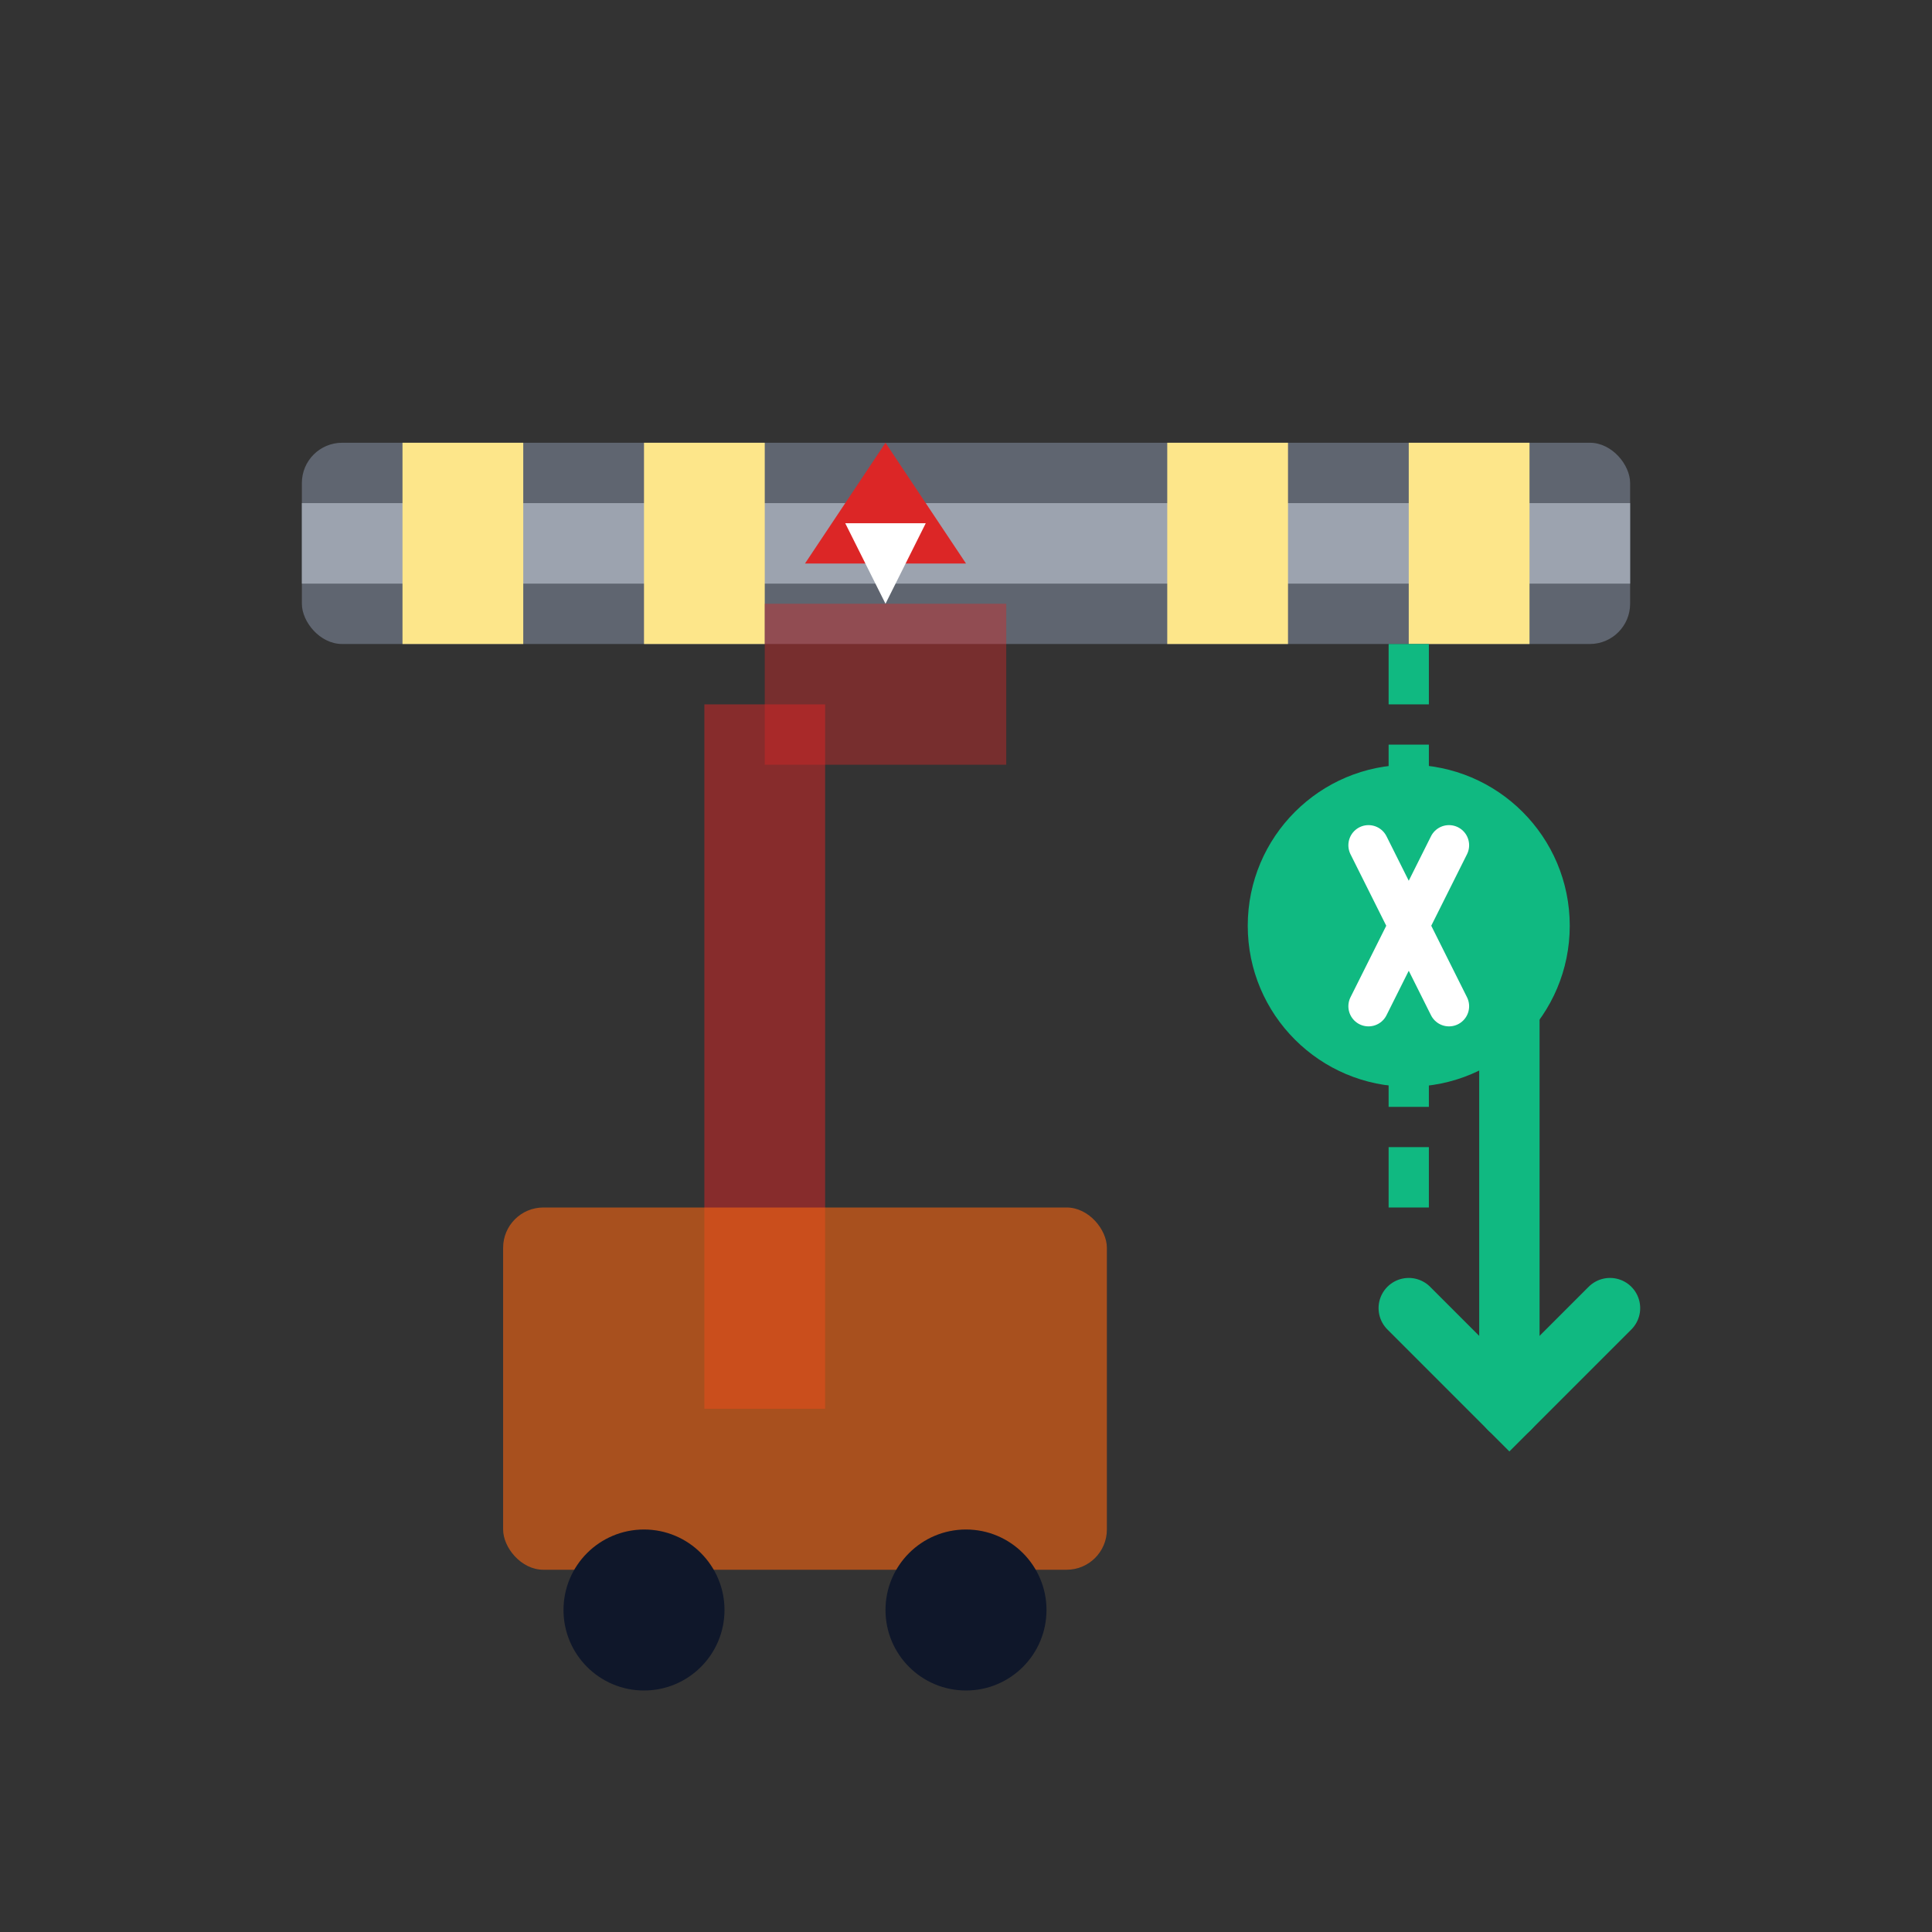 <svg width="96" height="96" viewBox="0 0 96 96" fill="none" xmlns="http://www.w3.org/2000/svg">
  <rect x="0" y="0" width="96" height="96" fill="#333333" stroke="none"/>
  <!-- Overhead obstruction -->
  <rect width="96" height="96" fill="transparent"/>
  
  <!-- Overhead beam/pipe -->
  <rect x="15" y="22" width="66" height="10" rx="2" fill="#6B7280" opacity="0.8"/>
  <rect x="15" y="25" width="66" height="4" fill="#9CA3AF"/>
  
  <!-- Warning stripes on obstruction -->
  <rect x="20" y="22" width="6" height="10" fill="#FDE68A"/>
  <rect x="32" y="22" width="6" height="10" fill="#FDE68A"/>
  <rect x="58" y="22" width="6" height="10" fill="#FDE68A"/>
  <rect x="70" y="22" width="6" height="10" fill="#FDE68A"/>
  
  <!-- Forklift mast (too high - WRONG) -->
  <rect x="35" y="35" width="6" height="35" fill="#DC2626" opacity="0.5"/>
  <rect x="38" y="30" width="12" height="8" fill="#DC2626" opacity="0.4"/>
  
  <!-- Collision indicator -->
  <path d="M40 28 L44 22 L48 28" fill="#DC2626"/>
  <path d="M42 26 L44 30 L46 26" fill="#FFF"/>
  
  <!-- Forklift body -->
  <rect x="25" y="60" width="30" height="18" rx="2" fill="#F76511" opacity="0.6"/>
  <circle cx="32" cy="80" r="4" fill="#0F172A"/>
  <circle cx="48" cy="80" r="4" fill="#0F172A"/>
  
  <!-- Clearance measurement -->
  <line x1="70" y1="32" x2="70" y2="60" stroke="#10B981" stroke-width="2" stroke-dasharray="3,2"/>
  <circle cx="70" cy="46" r="8" fill="#10B981"/>
  <path d="M68 42 L72 50 M68 50 L72 42" stroke="#FFF" stroke-width="2" stroke-linecap="round"/>
  
  <!-- Down arrow (lower mast) -->
  <path d="M75 50 L75 70" stroke="#10B981" stroke-width="3" stroke-linecap="round"/>
  <path d="M70 65 L75 70 L80 65" stroke="#10B981" stroke-width="3" stroke-linecap="round" fill="none"/>
</svg>

